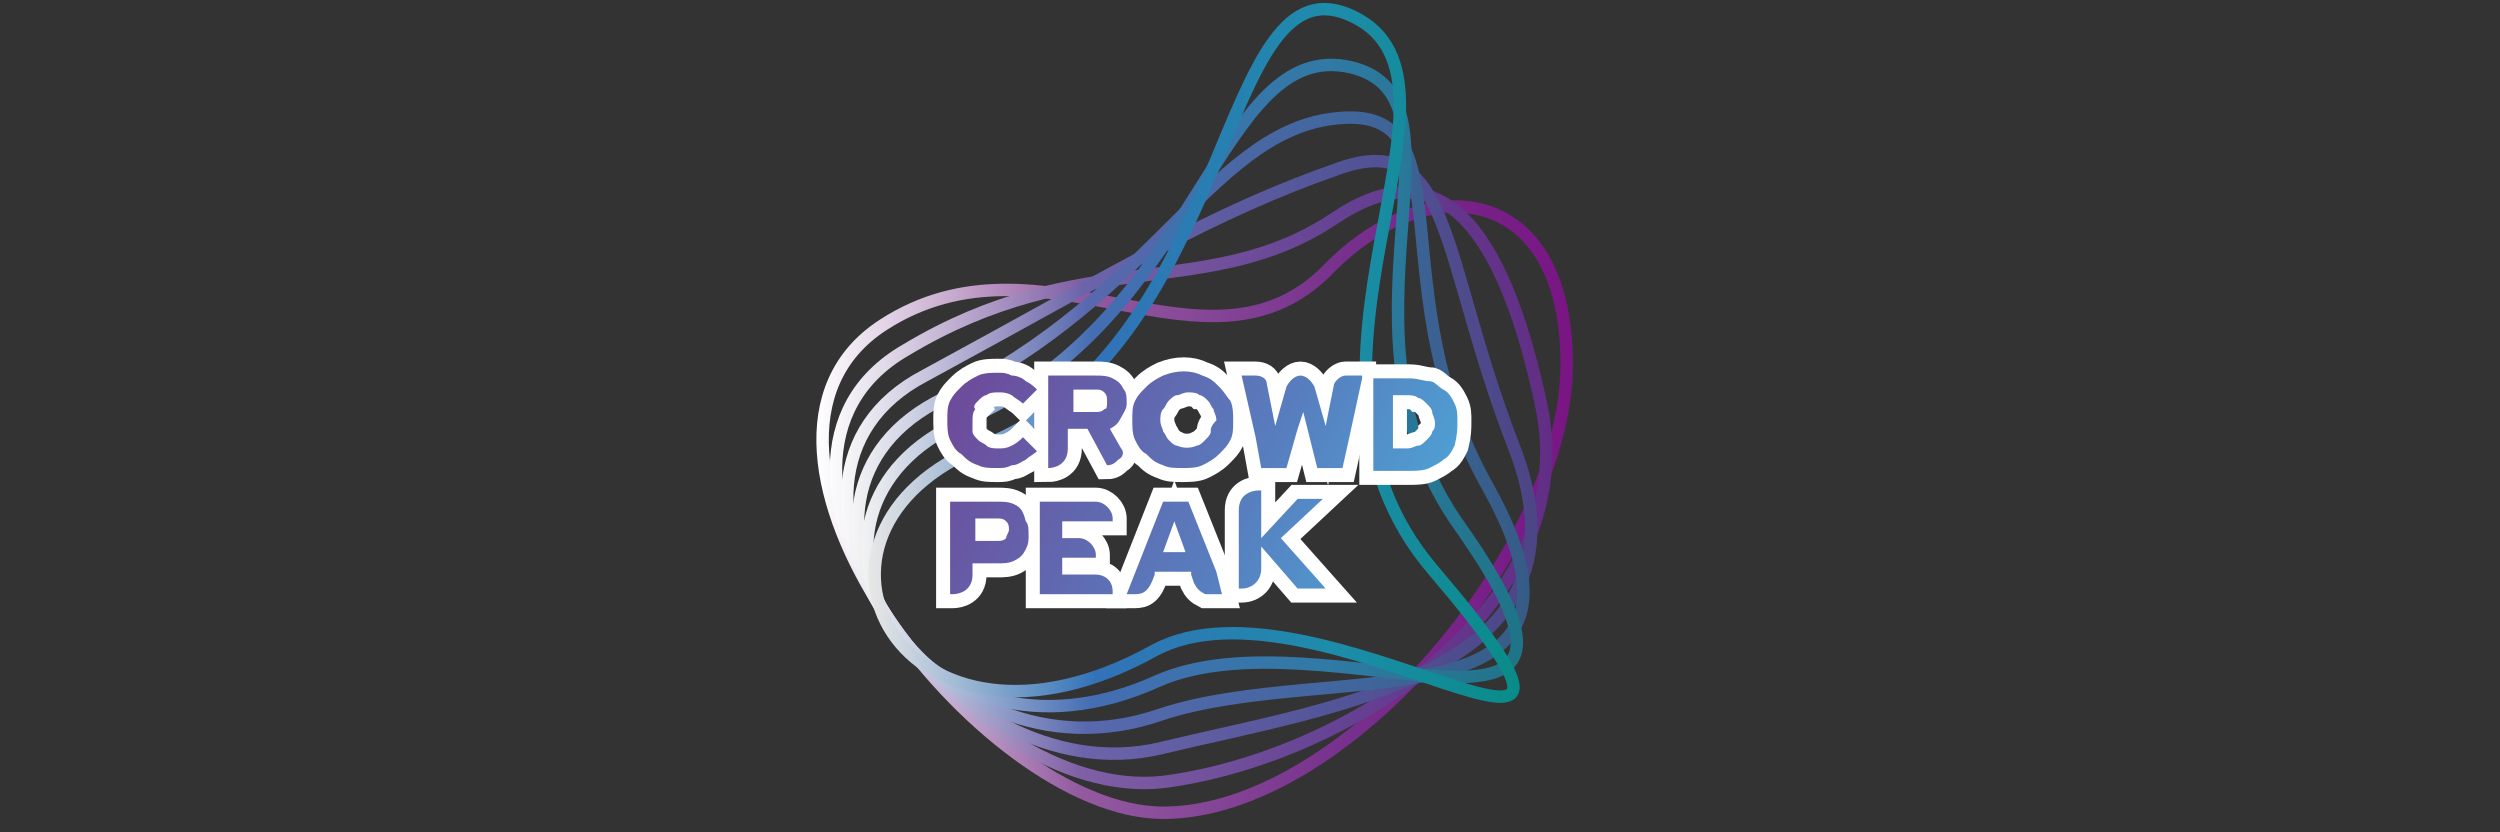 <?xml version="1.0" encoding="utf-8"?>
<!-- Generator: Adobe Illustrator 26.0.3, SVG Export Plug-In . SVG Version: 6.00 Build 0)  -->
<svg version="1.1" id="圖層_1" xmlns="http://www.w3.org/2000/svg" xmlns:xlink="http://www.w3.org/1999/xlink" x="0px" y="0px"
	 viewBox="0 0 89.2 29.7" style="enable-background:new 0 0 89.2 29.7;" xml:space="preserve">
<rect x="0" y="0" width="89.2" height="29.7" fill="#333333" stroke="none"/>
<style type="text/css">
	
		.st0{fill:none;stroke:url(#XMLID_00000126304872478064448820000010319498436982026922_);stroke-width:0.443;stroke-miterlimit:10;}
	.st1{fill:none;stroke:url(#SVGID_1_);stroke-width:0.443;stroke-miterlimit:10;}
	
		.st2{fill:none;stroke:url(#SVGID_00000159466390667063025530000000327710361342471560_);stroke-width:0.443;stroke-miterlimit:10;}
	
		.st3{fill:none;stroke:url(#SVGID_00000178903434542410906500000010051320558087396257_);stroke-width:0.443;stroke-miterlimit:10;}
	
		.st4{fill:none;stroke:url(#SVGID_00000068668082876166882830000000929923476432087943_);stroke-width:0.443;stroke-miterlimit:10;}
	
		.st5{fill:none;stroke:url(#XMLID_00000047749311367876011780000013103673082359229356_);stroke-width:0.443;stroke-miterlimit:10;}
	.st6{fill:none;stroke:#FFFFFF;stroke-miterlimit:10;}
	.st7{fill:url(#SVGID_00000181051051667152110470000002390886176250826675_);}
	.st8{fill:url(#SVGID_00000078024426556480530340000001458038354011655089_);}
	.st9{fill:url(#SVGID_00000094613328969309700550000010802551339044540554_);}
	.st10{fill:url(#SVGID_00000145772425093572702920000007547365321970529201_);}
	.st11{fill:url(#SVGID_00000069389037919086250170000006806470030277099939_);}
	.st12{fill:url(#SVGID_00000026145214673852846100000014363369073842832317_);}
	.st13{fill:url(#SVGID_00000106118106627601139630000014177208974371954567_);}
	.st14{fill:url(#SVGID_00000033364847321863529650000011870615839236730549_);}
	.st15{fill:url(#SVGID_00000072245335786391030210000010616341942207701385_);}
	
		.st16{fill:none;stroke:url(#XMLID_00000005977229634626692940000006048366662457565119_);stroke-width:0.443;stroke-miterlimit:10;}
	
		.st17{fill:none;stroke:url(#SVGID_00000016068457983356333240000010609515061402603698_);stroke-width:0.443;stroke-miterlimit:10;}
	
		.st18{fill:none;stroke:url(#SVGID_00000106866307477131924290000012329897948381055678_);stroke-width:0.443;stroke-miterlimit:10;}
	
		.st19{fill:none;stroke:url(#SVGID_00000177466679397304121910000003063647977993629341_);stroke-width:0.443;stroke-miterlimit:10;}
	
		.st20{fill:none;stroke:url(#SVGID_00000054964675066339173590000015220249945207925897_);stroke-width:0.443;stroke-miterlimit:10;}
	
		.st21{fill:none;stroke:url(#XMLID_00000056396143851855388500000005699844194242447791_);stroke-width:0.443;stroke-miterlimit:10;}
	.st22{fill:url(#SVGID_00000081634054879126193700000007442309384794452611_);}
	.st23{fill:url(#SVGID_00000042014888946530351490000005476147331558593960_);}
	.st24{fill:url(#SVGID_00000104665258187317616990000012181657614937054356_);}
	.st25{fill:url(#SVGID_00000135676654066220812910000009398360654631037324_);}
	.st26{fill:url(#SVGID_00000052814477335654279950000006381464792259943560_);}
	.st27{fill:url(#SVGID_00000017474353597419416350000000804355600391326907_);}
	.st28{fill:url(#SVGID_00000154427599976693445840000009951564292653642933_);}
	.st29{fill:url(#SVGID_00000156573720085366988840000008814829250237264281_);}
	.st30{fill:url(#SVGID_00000004545238005372671650000004114779658481443481_);}
</style>
<g id="XMLID_00000124861064474847984550000017895829584294574228_">
	
		<linearGradient id="XMLID_00000103957306495491083420000007117656786183288991_" gradientUnits="userSpaceOnUse" x1="29.165" y1="-125.183" x2="56.159" y2="-125.183" gradientTransform="matrix(1 0 0 -1 0 -106.98)">
		<stop  offset="0" style="stop-color:#FFFFFF"/>
		<stop  offset="0.346" style="stop-color:#935AA0"/>
		<stop  offset="0.7" style="stop-color:#77308D"/>
		<stop  offset="1" style="stop-color:#791584"/>
	</linearGradient>
	
		<path id="XMLID_00000092453502060571331730000004145648536626333881_" style="fill:none;stroke:url(#XMLID_00000103957306495491083420000007117656786183288991_);stroke-width:0.443;stroke-miterlimit:10;" d="
		M55.9,13c0,6.5-7.9,16-14.4,16s-16.6-13.1-10-17.4c5.7-3.7,11.6,2.4,15.9-2C50.9,6,55.9,6.5,55.9,13z"/>
	
		<linearGradient id="SVGID_1_" gradientUnits="userSpaceOnUse" x1="29.644" y1="-124.399" x2="55.43" y2="-124.399" gradientTransform="matrix(1 0 0 -1 0 -106.98)">
		<stop  offset="0" style="stop-color:#FCFCFC"/>
		<stop  offset="0.346" style="stop-color:#7F5FA5"/>
		<stop  offset="0.7" style="stop-color:#654293"/>
		<stop  offset="1" style="stop-color:#622D85"/>
	</linearGradient>
	<path class="st1" d="M47.6,7.8c3.7-2.5,6,0.1,7.4,6.7c1.5,7.3-7.2,12.6-13.5,13.4c-7.1,0.8-16.1-11.4-9.2-15.4
		C38.6,8.7,43.1,10.8,47.6,7.8z"/>
	
		<linearGradient id="SVGID_00000163777924680509284730000017396048687546476928_" gradientUnits="userSpaceOnUse" x1="30.044" y1="-123.318" x2="54.895" y2="-123.318" gradientTransform="matrix(1 0 0 -1 0 -106.98)">
		<stop  offset="0" style="stop-color:#F9F9F9"/>
		<stop  offset="0.346" style="stop-color:#6C64AA"/>
		<stop  offset="0.7" style="stop-color:#535599"/>
		<stop  offset="1" style="stop-color:#4C4586"/>
	</linearGradient>
	
		<path style="fill:none;stroke:url(#SVGID_00000163777924680509284730000017396048687546476928_);stroke-width:0.443;stroke-miterlimit:10;" d="
		M47.8,6c4-1.4,3.6,3.2,6.2,9.9c3.2,8.1-6.4,9.3-12.6,10.8c-7.6,1.8-15.5-9.6-8.4-13.3C40,9.6,43.2,7.6,47.8,6z"/>
	
		<linearGradient id="SVGID_00000055690573504139111680000009587368667849539202_" gradientUnits="userSpaceOnUse" x1="30.429" y1="-122.079" x2="54.616" y2="-122.079" gradientTransform="matrix(1 0 0 -1 0 -106.98)">
		<stop  offset="0" style="stop-color:#F5F5F5"/>
		<stop  offset="0.346" style="stop-color:#5868AE"/>
		<stop  offset="0.7" style="stop-color:#42679F"/>
		<stop  offset="1" style="stop-color:#355C86"/>
	</linearGradient>
	
		<path style="fill:none;stroke:url(#SVGID_00000055690573504139111680000009587368667849539202_);stroke-width:0.443;stroke-miterlimit:10;" d="
		M48,4.2c4.3-0.2,1.2,6.3,5.1,13.2c4.9,8.8-5.7,6.1-11.7,8.1c-8.1,2.8-15-7.8-7.7-11.3C41.4,10.5,43.3,4.4,48,4.2z"/>
	
		<linearGradient id="SVGID_00000039093917970910849400000016708983314684943806_" gradientUnits="userSpaceOnUse" x1="30.793" y1="-120.754" x2="54.418" y2="-120.754" gradientTransform="matrix(1 0 0 -1 0 -106.98)">
		<stop  offset="0" style="stop-color:#F2F2F2"/>
		<stop  offset="0.346" style="stop-color:#456DB3"/>
		<stop  offset="0.7" style="stop-color:#307AA5"/>
		<stop  offset="1" style="stop-color:#1F7487"/>
	</linearGradient>
	
		<path style="fill:none;stroke:url(#SVGID_00000039093917970910849400000016708983314684943806_);stroke-width:0.443;stroke-miterlimit:10;" d="
		M48.2,2.4c4.6,1.1-1.1,9.4,3.9,16.4c6.7,9.5-4.9,2.9-10.8,5.5c-8.6,3.9-14.4-6-6.9-9.3C42.9,11.4,43.4,1.3,48.2,2.4z"/>
	
		<linearGradient id="XMLID_00000042730451621268495230000017266733775628975017_" gradientUnits="userSpaceOnUse" x1="31.131" y1="-119.59" x2="54.296" y2="-119.59" gradientTransform="matrix(1 0 0 -1 0 -106.98)">
		<stop  offset="0" style="stop-color:#E6E6E6"/>
		<stop  offset="0.346" style="stop-color:#3172B8"/>
		<stop  offset="0.7" style="stop-color:#1E8CAB"/>
		<stop  offset="1" style="stop-color:#088C88"/>
	</linearGradient>
	
		<path id="XMLID_00000098932991054417841410000007664588113555313594_" style="fill:none;stroke:url(#XMLID_00000042730451621268495230000017266733775628975017_);stroke-width:0.443;stroke-miterlimit:10;" d="
		M51.1,20.3c8.6,10.1-4.1-0.2-9.9,2.9c-9,5-13.9-4.2-6.1-7.3c9.1-3.6,8.3-17.7,13.2-15.3S45,13.1,51.1,20.3z"/>
</g>
<g>
	<path class="st6" d="M39.1,20.5h-1.2v-0.6h1.2v-0.1c0-0.3-0.3-0.6-0.6-0.6h-0.6v-0.6h1.8v-0.1c0-0.3-0.3-0.6-0.6-0.6h-2v3.3h2.6
		v-0.1C39.7,20.7,39.4,20.5,39.1,20.5z"/>
	<path class="st6" d="M47.2,17.8h-0.9l-1.3,1.4v-1.7h-0.1c-0.2,0-0.7,0.1-0.7,0.7v2.8h0.1c0.4,0,0.7-0.3,0.7-0.7v-0.8l1.3,1.5h1
		l-1.6-1.8L47.2,17.8z"/>
	<path class="st6" d="M36.2,18c-0.2-0.1-0.4-0.1-0.6-0.1h-1.7v3.3H34c0.2,0,0.7-0.1,0.7-0.7v-0.4h0.9c0.2,0,0.4,0,0.6-0.1
		c0.2-0.1,0.3-0.2,0.4-0.4c0.1-0.2,0.1-0.3,0.1-0.5s0-0.4-0.1-0.5C36.5,18.2,36.4,18.1,36.2,18z M35.9,19.2
		c-0.1,0.1-0.2,0.1-0.3,0.1h-0.8v-0.8h0.8c0.1,0,0.2,0,0.3,0.1c0.1,0.1,0.1,0.2,0.1,0.3C36,19,35.9,19.1,35.9,19.2z"/>
	<path class="st6" d="M43.5,13.8c-0.2-0.2-0.3-0.3-0.6-0.4c-0.4-0.2-0.9-0.2-1.4,0c-0.2,0.1-0.4,0.2-0.6,0.4s-0.3,0.3-0.4,0.5
		c-0.1,0.2-0.1,0.4-0.1,0.7c0,0.2,0,0.5,0.1,0.7s0.2,0.4,0.4,0.5c0.2,0.2,0.3,0.3,0.6,0.4c0.2,0.1,0.4,0.1,0.7,0.1
		c0.2,0,0.5,0,0.7-0.1c0.2-0.1,0.4-0.2,0.6-0.4c0.2-0.2,0.3-0.3,0.4-0.5S44,15.3,44,15c0-0.2,0-0.5-0.1-0.7
		C43.8,14.2,43.7,14,43.5,13.8z M43.2,15.4c0,0.1-0.1,0.2-0.2,0.3c-0.1,0.1-0.2,0.2-0.3,0.2c-0.2,0.1-0.5,0.1-0.7,0
		c-0.1,0-0.2-0.1-0.3-0.2c-0.1-0.1-0.1-0.2-0.2-0.3c0-0.1-0.1-0.2-0.1-0.4c0-0.1,0-0.3,0.1-0.4s0.1-0.2,0.2-0.3
		c0.1-0.1,0.2-0.2,0.3-0.2c0.1,0,0.2-0.1,0.4-0.1c0.1,0,0.3,0,0.4,0.1c0.1,0,0.2,0.1,0.3,0.2c0.1,0.1,0.1,0.2,0.2,0.3
		c0,0.1,0.1,0.2,0.1,0.4C43.2,15.2,43.2,15.3,43.2,15.4z"/>
	<path class="st6" d="M51.9,14.4c-0.1-0.2-0.2-0.4-0.4-0.5c-0.2-0.1-0.3-0.3-0.5-0.3s-0.4-0.1-0.7-0.1H49v3.3h1.3
		c0.2,0,0.5,0,0.7-0.1c0.2-0.1,0.4-0.2,0.5-0.3c0.2-0.1,0.3-0.3,0.4-0.5C52,15.5,52,15.3,52,15C52,14.8,52,14.6,51.9,14.4z
		 M51.1,15.4c0,0.1-0.1,0.2-0.2,0.3c-0.1,0.1-0.2,0.2-0.3,0.2c-0.1,0-0.2,0.1-0.4,0.1h-0.5v-1.9h0.5c0.1,0,0.3,0,0.4,0.1
		c0.1,0,0.2,0.1,0.3,0.2c0.1,0.1,0.2,0.2,0.2,0.3c0,0.1,0.1,0.2,0.1,0.4C51.2,15.2,51.2,15.3,51.1,15.4z"/>
	<path class="st6" d="M40,16l-0.4-0.7h0c0.2-0.1,0.3-0.2,0.4-0.4s0.2-0.3,0.2-0.5s0-0.4-0.1-0.5c-0.1-0.2-0.2-0.3-0.4-0.4
		c-0.2-0.1-0.4-0.1-0.6-0.1h-1.7v3.3h0c0.2,0,0.7-0.1,0.7-0.7v-0.7h0.7l0.7,1.3v0h0c0.2,0,0.3-0.1,0.4-0.2
		C40.1,16.3,40.1,16.1,40,16z M39.4,14.6L39.4,14.6c-0.1,0.1-0.2,0.1-0.3,0.1h-0.8v-0.8h0.8c0.1,0,0.2,0,0.3,0.1
		c0.1,0.1,0.1,0.2,0.1,0.3C39.5,14.5,39.5,14.6,39.4,14.6z"/>
	<path class="st6" d="M34.9,14.3c0.1-0.1,0.2-0.2,0.3-0.2c0.1-0.1,0.3-0.1,0.4-0.1c0.2,0,0.3,0,0.5,0.1c0.1,0.1,0.3,0.2,0.4,0.3l0,0
		l0.5-0.5l0,0c-0.1-0.1-0.2-0.2-0.4-0.3c-0.1-0.1-0.3-0.2-0.5-0.2c-0.2-0.1-0.3-0.1-0.5-0.1c-0.2,0-0.5,0-0.7,0.1
		c-0.2,0.1-0.4,0.2-0.6,0.4c-0.2,0.2-0.3,0.3-0.4,0.5c-0.1,0.2-0.1,0.4-0.1,0.7c0,0.2,0,0.5,0.1,0.7c0.1,0.2,0.2,0.4,0.4,0.5
		c0.2,0.2,0.3,0.3,0.6,0.4c0.2,0.1,0.4,0.1,0.7,0.1c0.2,0,0.3,0,0.5-0.1c0.2,0,0.3-0.1,0.5-0.2c0.1-0.1,0.3-0.2,0.4-0.3l0,0
		l-0.5-0.5l0,0c-0.1,0.1-0.2,0.2-0.4,0.3C35.9,16,35.8,16,35.6,16c-0.1,0-0.3,0-0.4-0.1c-0.1-0.1-0.2-0.1-0.3-0.2
		c-0.1-0.1-0.2-0.2-0.2-0.3c0-0.1,0-0.3,0-0.4c0-0.1,0-0.3,0.1-0.4C34.7,14.5,34.8,14.4,34.9,14.3z"/>
	<path class="st6" d="M43.4,20.4l-1-2.5h-0.9l-1.3,3.3h0.1c0,0,0.1,0,0.1,0s0.1,0,0.1,0c0.3,0,0.5-0.1,0.7-0.7l0-0.1h1.3l0,0.1l0,0
		l0.1,0.3l0,0c0.1,0.2,0.2,0.3,0.4,0.4c0.1,0,0.2,0,0.3,0c0,0,0.1,0,0.1,0c0,0,0.1,0,0.1,0h0.1L43.4,20.4L43.4,20.4z M41.5,19.7
		l0.4-1.1l0.4,1.1H41.5z"/>
	<path class="st6" d="M47.6,13.7l-0.3,1.5l-0.4-1.4c-0.1-0.2-0.3-0.4-0.5-0.4l0,0l0,0l0,0c-0.2,0-0.4,0.2-0.5,0.4l-0.4,1.4l-0.3-1.5
		c0-0.2-0.2-0.3-0.4-0.3h-0.5l0.5,2.2l0.2,1.1l0,0h0.9l0.4-1.4l0.2-0.6l0.5,2v0h0.9l0.2-0.9l0.5-2.3v-0.1H48
		C47.9,13.4,47.7,13.5,47.6,13.7z"/>
</g>
<g>
	
		<linearGradient id="SVGID_00000062166501605564427670000016349561901845679510_" gradientUnits="userSpaceOnUse" x1="52.578" y1="-134.089" x2="32.738" y2="-123.61" gradientTransform="matrix(1 0 0 -1 0 -106.98)">
		<stop  offset="0" style="stop-color:#45BEE6"/>
		<stop  offset="0.521" style="stop-color:#587DBE"/>
		<stop  offset="1" style="stop-color:#6D4B9B"/>
	</linearGradient>
	<path style="fill:url(#SVGID_00000062166501605564427670000016349561901845679510_);" d="M39.1,20.5h-1.2v-0.6h1.2v-0.1
		c0-0.3-0.3-0.6-0.6-0.6h-0.6v-0.6h1.8v-0.1c0-0.3-0.3-0.6-0.6-0.6h-2v3.3h2.6v-0.1C39.7,20.7,39.4,20.5,39.1,20.5z"/>
	
		<linearGradient id="SVGID_00000119083916385136841340000016591744730211243400_" gradientUnits="userSpaceOnUse" x1="54.219" y1="-130.982" x2="34.379" y2="-120.503" gradientTransform="matrix(1 0 0 -1 0 -106.98)">
		<stop  offset="0" style="stop-color:#45BEE6"/>
		<stop  offset="0.521" style="stop-color:#587DBE"/>
		<stop  offset="1" style="stop-color:#6D4B9B"/>
	</linearGradient>
	<path style="fill:url(#SVGID_00000119083916385136841340000016591744730211243400_);" d="M47.2,17.8h-0.9l-1.3,1.4v-1.7h-0.1
		c-0.2,0-0.7,0.1-0.7,0.7v2.8h0.1c0.4,0,0.7-0.3,0.7-0.7v-0.8l1.3,1.5h1l-1.6-1.8L47.2,17.8z"/>
	
		<linearGradient id="SVGID_00000163047621960699141160000000395319489476546985_" gradientUnits="userSpaceOnUse" x1="51.879" y1="-135.412" x2="32.039" y2="-124.933" gradientTransform="matrix(1 0 0 -1 0 -106.98)">
		<stop  offset="0" style="stop-color:#45BEE6"/>
		<stop  offset="0.521" style="stop-color:#587DBE"/>
		<stop  offset="1" style="stop-color:#6D4B9B"/>
	</linearGradient>
	<path style="fill:url(#SVGID_00000163047621960699141160000000395319489476546985_);" d="M36.2,18c-0.2-0.1-0.4-0.1-0.6-0.1h-1.7
		v3.3H34c0.2,0,0.7-0.1,0.7-0.7v-0.4h0.9c0.2,0,0.4,0,0.6-0.1c0.2-0.1,0.3-0.2,0.4-0.4c0.1-0.2,0.1-0.3,0.1-0.5s0-0.4-0.1-0.5
		C36.5,18.2,36.4,18.1,36.2,18z M35.9,19.2c-0.1,0.1-0.2,0.1-0.3,0.1h-0.8v-0.8h0.8c0.1,0,0.2,0,0.3,0.1c0.1,0.1,0.1,0.2,0.1,0.3
		C36,19,35.9,19.1,35.9,19.2z"/>
	
		<linearGradient id="SVGID_00000008838215987266540590000014957511715674900407_" gradientUnits="userSpaceOnUse" x1="55.322" y1="-128.894" x2="35.482" y2="-118.415" gradientTransform="matrix(1 0 0 -1 0 -106.98)">
		<stop  offset="0" style="stop-color:#45BEE6"/>
		<stop  offset="0.521" style="stop-color:#587DBE"/>
		<stop  offset="1" style="stop-color:#6D4B9B"/>
	</linearGradient>
	<path style="fill:url(#SVGID_00000008838215987266540590000014957511715674900407_);" d="M43.5,13.8c-0.2-0.2-0.3-0.3-0.6-0.4
		c-0.4-0.2-0.9-0.2-1.4,0c-0.2,0.1-0.4,0.2-0.6,0.4s-0.3,0.3-0.4,0.5c-0.1,0.2-0.1,0.4-0.1,0.7c0,0.2,0,0.5,0.1,0.7s0.2,0.4,0.4,0.5
		c0.2,0.2,0.3,0.3,0.6,0.4c0.2,0.1,0.4,0.1,0.7,0.1c0.2,0,0.5,0,0.7-0.1c0.2-0.1,0.4-0.2,0.6-0.4c0.2-0.2,0.3-0.3,0.4-0.5
		S44,15.3,44,15c0-0.2,0-0.5-0.1-0.7C43.8,14.2,43.7,14,43.5,13.8z M43.2,15.4c0,0.1-0.1,0.2-0.2,0.3c-0.1,0.1-0.2,0.2-0.3,0.2
		c-0.2,0.1-0.5,0.1-0.7,0c-0.1,0-0.2-0.1-0.3-0.2c-0.1-0.1-0.1-0.2-0.2-0.3c0-0.1-0.1-0.2-0.1-0.4c0-0.1,0-0.3,0.1-0.4
		s0.1-0.2,0.2-0.3c0.1-0.1,0.2-0.2,0.3-0.2c0.1,0,0.2-0.1,0.4-0.1c0.1,0,0.3,0,0.4,0.1c0.1,0,0.2,0.1,0.3,0.2
		c0.1,0.1,0.1,0.2,0.2,0.3c0,0.1,0.1,0.2,0.1,0.4C43.2,15.2,43.2,15.3,43.2,15.4z"/>
	
		<linearGradient id="SVGID_00000140727236693870241450000004649463789225267840_" gradientUnits="userSpaceOnUse" x1="56.988" y1="-125.739" x2="37.148" y2="-115.26" gradientTransform="matrix(1 0 0 -1 0 -106.98)">
		<stop  offset="0" style="stop-color:#45BEE6"/>
		<stop  offset="0.521" style="stop-color:#587DBE"/>
		<stop  offset="1" style="stop-color:#6D4B9B"/>
	</linearGradient>
	<path style="fill:url(#SVGID_00000140727236693870241450000004649463789225267840_);" d="M51.9,14.4c-0.1-0.2-0.2-0.4-0.4-0.5
		c-0.2-0.1-0.3-0.3-0.5-0.3s-0.4-0.1-0.7-0.1H49v3.3h1.3c0.2,0,0.5,0,0.7-0.1c0.2-0.1,0.4-0.2,0.5-0.3c0.2-0.1,0.3-0.3,0.4-0.5
		C52,15.5,52,15.3,52,15C52,14.8,52,14.6,51.9,14.4z M51.1,15.4c0,0.1-0.1,0.2-0.2,0.3c-0.1,0.1-0.2,0.2-0.3,0.2
		c-0.1,0-0.2,0.1-0.4,0.1h-0.5v-1.9h0.5c0.1,0,0.3,0,0.4,0.1c0.1,0,0.2,0.1,0.3,0.2c0.1,0.1,0.2,0.2,0.2,0.3c0,0.1,0.1,0.2,0.1,0.4
		C51.2,15.2,51.2,15.3,51.1,15.4z"/>
	
		<linearGradient id="SVGID_00000105394605237302181770000012437347446649157532_" gradientUnits="userSpaceOnUse" x1="54.5" y1="-130.451" x2="34.659" y2="-119.972" gradientTransform="matrix(1 0 0 -1 0 -106.98)">
		<stop  offset="0" style="stop-color:#45BEE6"/>
		<stop  offset="0.521" style="stop-color:#587DBE"/>
		<stop  offset="1" style="stop-color:#6D4B9B"/>
	</linearGradient>
	<path style="fill:url(#SVGID_00000105394605237302181770000012437347446649157532_);" d="M40,16l-0.4-0.7h0
		c0.2-0.1,0.3-0.2,0.4-0.4s0.2-0.3,0.2-0.5s0-0.4-0.1-0.5c-0.1-0.2-0.2-0.3-0.4-0.4c-0.2-0.1-0.4-0.1-0.6-0.1h-1.7v3.3h0
		c0.2,0,0.7-0.1,0.7-0.7v-0.7h0.7l0.7,1.3v0h0c0.2,0,0.3-0.1,0.4-0.2C40.1,16.3,40.1,16.1,40,16z M39.4,14.6L39.4,14.6
		c-0.1,0.1-0.2,0.1-0.3,0.1h-0.8v-0.8h0.8c0.1,0,0.2,0,0.3,0.1c0.1,0.1,0.1,0.2,0.1,0.3C39.5,14.5,39.5,14.6,39.4,14.6z"/>
	
		<linearGradient id="SVGID_00000020360910354408502190000002614921871075429269_" gradientUnits="userSpaceOnUse" x1="53.868" y1="-131.647" x2="34.028" y2="-121.168" gradientTransform="matrix(1 0 0 -1 0 -106.98)">
		<stop  offset="0" style="stop-color:#45BEE6"/>
		<stop  offset="0.521" style="stop-color:#587DBE"/>
		<stop  offset="1" style="stop-color:#6D4B9B"/>
	</linearGradient>
	<path style="fill:url(#SVGID_00000020360910354408502190000002614921871075429269_);" d="M34.9,14.3c0.1-0.1,0.2-0.2,0.3-0.2
		c0.1-0.1,0.3-0.1,0.4-0.1c0.2,0,0.3,0,0.5,0.1c0.1,0.1,0.3,0.2,0.4,0.3l0,0l0.5-0.5l0,0c-0.1-0.1-0.2-0.2-0.4-0.3
		c-0.1-0.1-0.3-0.2-0.5-0.2c-0.2-0.1-0.3-0.1-0.5-0.1c-0.2,0-0.5,0-0.7,0.1c-0.2,0.1-0.4,0.2-0.6,0.4c-0.2,0.2-0.3,0.3-0.4,0.5
		c-0.1,0.2-0.1,0.4-0.1,0.7c0,0.2,0,0.5,0.1,0.7c0.1,0.2,0.2,0.4,0.4,0.5c0.2,0.2,0.3,0.3,0.6,0.4c0.2,0.1,0.4,0.1,0.7,0.1
		c0.2,0,0.3,0,0.5-0.1c0.2,0,0.3-0.1,0.5-0.2c0.1-0.1,0.3-0.2,0.4-0.3l0,0l-0.5-0.5l0,0c-0.1,0.1-0.2,0.2-0.4,0.3
		C35.9,16,35.8,16,35.6,16c-0.1,0-0.3,0-0.4-0.1c-0.1-0.1-0.2-0.1-0.3-0.2c-0.1-0.1-0.2-0.2-0.2-0.3c0-0.1,0-0.3,0-0.4
		c0-0.1,0-0.3,0.1-0.4C34.7,14.5,34.8,14.4,34.9,14.3z"/>
	
		<linearGradient id="SVGID_00000169536531043071400220000000445143248825911936_" gradientUnits="userSpaceOnUse" x1="53.263" y1="-132.793" x2="33.423" y2="-122.314" gradientTransform="matrix(1 0 0 -1 0 -106.98)">
		<stop  offset="0" style="stop-color:#45BEE6"/>
		<stop  offset="0.521" style="stop-color:#587DBE"/>
		<stop  offset="1" style="stop-color:#6D4B9B"/>
	</linearGradient>
	<path style="fill:url(#SVGID_00000169536531043071400220000000445143248825911936_);" d="M43.4,20.4l-1-2.5h-0.9l-1.3,3.3h0.1
		c0,0,0.1,0,0.1,0s0.1,0,0.1,0c0.3,0,0.5-0.1,0.7-0.7l0-0.1h1.3l0,0.1l0,0l0.1,0.3l0,0c0.1,0.2,0.2,0.3,0.4,0.4c0.1,0,0.2,0,0.3,0
		c0,0,0.1,0,0.1,0c0,0,0.1,0,0.1,0h0.1L43.4,20.4L43.4,20.4z M41.5,19.7l0.4-1.1l0.4,1.1H41.5z"/>
	
		<linearGradient id="SVGID_00000083074499710856059840000016291835972749990320_" gradientUnits="userSpaceOnUse" x1="56.3" y1="-127.042" x2="36.46" y2="-116.563" gradientTransform="matrix(1 0 0 -1 0 -106.98)">
		<stop  offset="0" style="stop-color:#45BEE6"/>
		<stop  offset="0.521" style="stop-color:#587DBE"/>
		<stop  offset="1" style="stop-color:#6D4B9B"/>
	</linearGradient>
	<path style="fill:url(#SVGID_00000083074499710856059840000016291835972749990320_);" d="M47.6,13.7l-0.3,1.5l-0.4-1.4
		c-0.1-0.2-0.3-0.4-0.5-0.4l0,0l0,0l0,0c-0.2,0-0.4,0.2-0.5,0.4l-0.4,1.4l-0.3-1.5c0-0.2-0.2-0.3-0.4-0.3h-0.5l0.5,2.2l0.2,1.1l0,0
		h0.9l0.4-1.4l0.2-0.6l0.5,2v0h0.9l0.2-0.9l0.5-2.3v-0.1H48C47.9,13.4,47.7,13.5,47.6,13.7z"/>
</g>
<g id="XMLID_00000054950979035370569970000001336540181120849581_">
	
		<linearGradient id="XMLID_00000066501059638642731380000006392934363445047684_" gradientUnits="userSpaceOnUse" x1="0.128" y1="-56.037" x2="27.122" y2="-56.037" gradientTransform="matrix(1 0 0 -1 0 -106.98)">
		<stop  offset="0" style="stop-color:#FFFFFF"/>
		<stop  offset="0.346" style="stop-color:#935AA0"/>
		<stop  offset="0.7" style="stop-color:#77308D"/>
		<stop  offset="1" style="stop-color:#791584"/>
	</linearGradient>
	
		<path id="XMLID_00000107555153528971861440000003294236784298726540_" style="fill:none;stroke:url(#XMLID_00000066501059638642731380000006392934363445047684_);stroke-width:0.443;stroke-miterlimit:10;" d="
		M26.9-56.1c0,6.5-7.9,16-14.4,16s-16.6-13.1-10-17.4c5.7-3.7,11.6,2.4,15.9-2C21.9-63.1,26.9-62.6,26.9-56.1z"/>
	
		<linearGradient id="SVGID_00000175315695192713991880000002367371455221151106_" gradientUnits="userSpaceOnUse" x1="0.606" y1="-55.253" x2="26.392" y2="-55.253" gradientTransform="matrix(1 0 0 -1 0 -106.98)">
		<stop  offset="0" style="stop-color:#FCFCFC"/>
		<stop  offset="0.346" style="stop-color:#7F5FA5"/>
		<stop  offset="0.7" style="stop-color:#654293"/>
		<stop  offset="1" style="stop-color:#622D85"/>
	</linearGradient>
	
		<path style="fill:none;stroke:url(#SVGID_00000175315695192713991880000002367371455221151106_);stroke-width:0.443;stroke-miterlimit:10;" d="
		M18.6-61.3c3.7-2.5,6,0.1,7.4,6.7c1.5,7.3-7.2,12.6-13.5,13.4C5.4-40.4-3.6-52.6,3.3-56.6C9.6-60.4,14.1-58.3,18.6-61.3z"/>
	
		<linearGradient id="SVGID_00000087413348456903695210000014262398687705773991_" gradientUnits="userSpaceOnUse" x1="1.006" y1="-54.172" x2="25.858" y2="-54.172" gradientTransform="matrix(1 0 0 -1 0 -106.98)">
		<stop  offset="0" style="stop-color:#F9F9F9"/>
		<stop  offset="0.346" style="stop-color:#6C64AA"/>
		<stop  offset="0.7" style="stop-color:#535599"/>
		<stop  offset="1" style="stop-color:#4C4586"/>
	</linearGradient>
	
		<path style="fill:none;stroke:url(#SVGID_00000087413348456903695210000014262398687705773991_);stroke-width:0.443;stroke-miterlimit:10;" d="
		M18.8-63.1c4-1.4,3.6,3.2,6.2,9.9c3.2,8.1-6.4,9.3-12.6,10.8C4.8-40.6-3.1-52,4-55.7C11-59.5,14.2-61.5,18.8-63.1z"/>
	
		<linearGradient id="SVGID_00000172410987988833242210000008584150805395441548_" gradientUnits="userSpaceOnUse" x1="1.391" y1="-52.933" x2="25.578" y2="-52.933" gradientTransform="matrix(1 0 0 -1 0 -106.98)">
		<stop  offset="0" style="stop-color:#F5F5F5"/>
		<stop  offset="0.346" style="stop-color:#5868AE"/>
		<stop  offset="0.7" style="stop-color:#42679F"/>
		<stop  offset="1" style="stop-color:#355C86"/>
	</linearGradient>
	
		<path style="fill:none;stroke:url(#SVGID_00000172410987988833242210000008584150805395441548_);stroke-width:0.443;stroke-miterlimit:10;" d="
		M19-64.9c4.3-0.2,1.2,6.3,5.1,13.2c4.9,8.8-5.7,6.1-11.7,8.1c-8.1,2.8-15-7.8-7.7-11.3C12.4-58.6,14.3-64.7,19-64.9z"/>
	
		<linearGradient id="SVGID_00000093889464723542781490000010747427993956538297_" gradientUnits="userSpaceOnUse" x1="1.756" y1="-51.608" x2="25.38" y2="-51.608" gradientTransform="matrix(1 0 0 -1 0 -106.98)">
		<stop  offset="0" style="stop-color:#F2F2F2"/>
		<stop  offset="0.346" style="stop-color:#456DB3"/>
		<stop  offset="0.7" style="stop-color:#307AA5"/>
		<stop  offset="1" style="stop-color:#1F7487"/>
	</linearGradient>
	
		<path style="fill:none;stroke:url(#SVGID_00000093889464723542781490000010747427993956538297_);stroke-width:0.443;stroke-miterlimit:10;" d="
		M19.2-66.7c4.6,1.1-1.1,9.4,3.9,16.4c6.7,9.5-4.9,2.9-10.8,5.5c-8.6,3.9-14.4-6-6.9-9.3C13.9-57.7,14.4-67.8,19.2-66.7z"/>
	
		<linearGradient id="XMLID_00000005240219273674423090000008407294151847186307_" gradientUnits="userSpaceOnUse" x1="2.093" y1="-50.444" x2="25.258" y2="-50.444" gradientTransform="matrix(1 0 0 -1 0 -106.98)">
		<stop  offset="0" style="stop-color:#E6E6E6"/>
		<stop  offset="0.346" style="stop-color:#3172B8"/>
		<stop  offset="0.7" style="stop-color:#1E8CAB"/>
		<stop  offset="1" style="stop-color:#088C88"/>
	</linearGradient>
	
		<path id="XMLID_00000012454997979536690520000002796486924561175429_" style="fill:none;stroke:url(#XMLID_00000005240219273674423090000008407294151847186307_);stroke-width:0.443;stroke-miterlimit:10;" d="
		M22.1-48.8c8.6,10.1-4.1-0.2-9.9,2.9c-9,5-13.9-4.2-6.1-7.3c9.1-3.6,8.3-17.7,13.2-15.3C24.2-66.1,16-56,22.1-48.8z"/>
</g>
<g>
	
		<linearGradient id="SVGID_00000061450083016531582500000009437320280587405498_" gradientUnits="userSpaceOnUse" x1="90.288" y1="-85.288" x2="31.446" y2="-54.209" gradientTransform="matrix(1 0 0 -1 0 -106.98)">
		<stop  offset="0" style="stop-color:#45BEE6"/>
		<stop  offset="0.521" style="stop-color:#587DBE"/>
		<stop  offset="1" style="stop-color:#6D4B9B"/>
	</linearGradient>
	<path style="fill:url(#SVGID_00000061450083016531582500000009437320280587405498_);" d="M50.3-41.4h-3.5v-1.9h3.5v-0.2
		c0-1-0.8-1.8-1.8-1.8h-1.8v-1.8H52v-0.2c0-1-0.8-1.8-1.8-1.8h-5.8v9.7h7.7v-0.2C52.1-40.6,51.3-41.4,50.3-41.4z"/>
	
		<linearGradient id="SVGID_00000119834628755662275300000014716633293734223010_" gradientUnits="userSpaceOnUse" x1="95.155" y1="-76.073" x2="36.312" y2="-44.994" gradientTransform="matrix(1 0 0 -1 0 -106.98)">
		<stop  offset="0" style="stop-color:#45BEE6"/>
		<stop  offset="0.521" style="stop-color:#587DBE"/>
		<stop  offset="1" style="stop-color:#6D4B9B"/>
	</linearGradient>
	<path style="fill:url(#SVGID_00000119834628755662275300000014716633293734223010_);" d="M74.2-49.2h-2.8l-4,4.3v-4.9h-0.2
		c-0.5,0.1-2,0.3-2.1,2.1v8.2h0.2c1.2,0,2.2-1,2.2-2.2v-2.4l4,4.5h3.1l-4.8-5.2L74.2-49.2z"/>
	
		<linearGradient id="SVGID_00000029008194850071952030000013220127990547296142_" gradientUnits="userSpaceOnUse" x1="88.216" y1="-89.211" x2="29.373" y2="-58.133" gradientTransform="matrix(1 0 0 -1 0 -106.98)">
		<stop  offset="0" style="stop-color:#45BEE6"/>
		<stop  offset="0.521" style="stop-color:#587DBE"/>
		<stop  offset="1" style="stop-color:#6D4B9B"/>
	</linearGradient>
	<path style="fill:url(#SVGID_00000029008194850071952030000013220127990547296142_);" d="M41.8-48.7c-0.5-0.3-1.1-0.4-1.7-0.4H35
		v9.7h0.2c0.5-0.1,2.1-0.4,2.1-2.2v-1.3h2.8c0.6,0,1.2-0.1,1.7-0.4s0.9-0.6,1.2-1.1s0.4-1,0.4-1.6c0-0.6-0.1-1.1-0.4-1.6
		C42.6-48.1,42.2-48.5,41.8-48.7z M40.7-45.2c-0.2,0.2-0.5,0.3-0.9,0.3h-2.5v-2.3h2.5c0.4,0,0.7,0.1,0.9,0.3
		c0.2,0.2,0.3,0.5,0.3,0.8C41-45.6,40.9-45.4,40.7-45.2z"/>
	
		<linearGradient id="SVGID_00000019649280032605978780000014096191187608107173_" gradientUnits="userSpaceOnUse" x1="98.426" y1="-69.879" x2="39.584" y2="-38.801" gradientTransform="matrix(1 0 0 -1 0 -106.98)">
		<stop  offset="0" style="stop-color:#45BEE6"/>
		<stop  offset="0.521" style="stop-color:#587DBE"/>
		<stop  offset="1" style="stop-color:#6D4B9B"/>
	</linearGradient>
	<path style="fill:url(#SVGID_00000019649280032605978780000014096191187608107173_);" d="M63.5-61.1c-0.5-0.5-1-0.8-1.7-1.1
		c-1.3-0.5-2.8-0.5-4.1,0c-0.6,0.3-1.2,0.6-1.7,1.1s-0.8,1-1.1,1.6c-0.3,0.6-0.4,1.3-0.4,2c0,0.7,0.1,1.4,0.4,2
		c0.3,0.6,0.6,1.1,1.1,1.6s1,0.8,1.7,1.1c0.6,0.3,1.3,0.4,2,0.4s1.4-0.1,2-0.4s1.2-0.6,1.7-1.1s0.8-1,1.1-1.6c0.3-0.6,0.4-1.3,0.4-2
		c0-0.7-0.1-1.4-0.4-2C64.4-60.1,64-60.6,63.5-61.1z M62.4-56.4c-0.1,0.4-0.3,0.7-0.6,0.9c-0.2,0.3-0.5,0.5-0.9,0.6
		c-0.7,0.3-1.5,0.3-2.2,0c-0.3-0.1-0.6-0.3-0.9-0.6c-0.2-0.3-0.4-0.6-0.6-0.9c-0.1-0.3-0.2-0.7-0.2-1.1c0-0.4,0.1-0.8,0.2-1.1
		c0.1-0.3,0.3-0.7,0.6-0.9c0.2-0.3,0.5-0.5,0.9-0.6c0.3-0.1,0.7-0.2,1.1-0.2c0.4,0,0.8,0.1,1.1,0.2s0.6,0.3,0.9,0.6
		c0.2,0.3,0.4,0.6,0.6,0.9c0.1,0.3,0.2,0.7,0.2,1.1C62.6-57.1,62.6-56.7,62.4-56.4z"/>
	
		<linearGradient id="SVGID_00000123411281320024339220000005239306167683364776_" gradientUnits="userSpaceOnUse" x1="103.368" y1="-60.523" x2="44.526" y2="-29.444" gradientTransform="matrix(1 0 0 -1 0 -106.98)">
		<stop  offset="0" style="stop-color:#45BEE6"/>
		<stop  offset="0.521" style="stop-color:#587DBE"/>
		<stop  offset="1" style="stop-color:#6D4B9B"/>
	</linearGradient>
	<path style="fill:url(#SVGID_00000123411281320024339220000005239306167683364776_);" d="M88.3-59.4C88-60,87.7-60.5,87.2-61
		c-0.5-0.4-1-0.8-1.6-1s-1.3-0.4-2-0.4h-3.9v9.7h3.9c0.7,0,1.4-0.1,2-0.4c0.6-0.2,1.2-0.6,1.6-1c0.5-0.4,0.8-1,1.1-1.5
		c0.3-0.6,0.4-1.2,0.4-1.9C88.7-58.2,88.5-58.8,88.3-59.4z M86-56.4c-0.1,0.3-0.3,0.6-0.6,0.9c-0.3,0.3-0.6,0.5-0.9,0.6
		c-0.3,0.1-0.7,0.2-1.1,0.2h-1.6v-5.6h1.6c0.4,0,0.8,0.1,1.1,0.2c0.3,0.1,0.6,0.3,0.9,0.6c0.3,0.3,0.5,0.6,0.6,0.9s0.2,0.7,0.2,1.1
		C86.2-57.1,86.2-56.7,86-56.4z"/>
	
		<linearGradient id="SVGID_00000067939589749294909470000013218794058496615069_" gradientUnits="userSpaceOnUse" x1="95.987" y1="-74.497" x2="37.145" y2="-43.418" gradientTransform="matrix(1 0 0 -1 0 -106.98)">
		<stop  offset="0" style="stop-color:#45BEE6"/>
		<stop  offset="0.521" style="stop-color:#587DBE"/>
		<stop  offset="1" style="stop-color:#6D4B9B"/>
	</linearGradient>
	<path style="fill:url(#SVGID_00000067939589749294909470000013218794058496615069_);" d="M53.1-54.7l-1.2-2.2H52
		c0.5-0.2,1-0.6,1.3-1.1s0.5-0.8,0.5-1.4c0-0.6-0.1-1.1-0.4-1.6c-0.3-0.5-0.7-0.8-1.2-1.1c-0.5-0.3-1.1-0.4-1.8-0.4h-4.9v9.9h0.1
		c0.5-0.1,2-0.4,2.1-2.1v-2h2l2.1,4v0.1h0.1c0.5,0,1-0.3,1.2-0.7C53.4-53.7,53.4-54.2,53.1-54.7z M51.2-58.7L51.2-58.7
		c-0.2,0.2-0.6,0.3-1,0.3h-2.5v-2.4h2.5c0.4,0,0.7,0.1,1,0.3c0.2,0.2,0.4,0.5,0.4,0.9C51.5-59.2,51.4-58.9,51.2-58.7z"/>
	
		<linearGradient id="SVGID_00000091705051722194245400000008004405381869119375_" gradientUnits="userSpaceOnUse" x1="94.114" y1="-78.044" x2="35.271" y2="-46.965" gradientTransform="matrix(1 0 0 -1 0 -106.98)">
		<stop  offset="0" style="stop-color:#45BEE6"/>
		<stop  offset="0.521" style="stop-color:#587DBE"/>
		<stop  offset="1" style="stop-color:#6D4B9B"/>
	</linearGradient>
	<path style="fill:url(#SVGID_00000091705051722194245400000008004405381869119375_);" d="M37.8-59.7c0.3-0.3,0.6-0.5,0.9-0.6
		c0.4-0.2,0.8-0.2,1.2-0.2c0.5,0,1,0.1,1.4,0.3c0.4,0.2,0.8,0.5,1.2,0.9l0.1,0.1l1.5-1.5L44-60.8c-0.3-0.4-0.7-0.7-1.1-1
		c-0.4-0.3-0.9-0.5-1.4-0.6c-0.5-0.2-1-0.2-1.6-0.2c-0.7,0-1.4,0.1-2.1,0.4c-0.6,0.3-1.2,0.6-1.7,1.1s-0.9,1-1.1,1.6
		c-0.3,0.6-0.4,1.3-0.4,2c0,0.7,0.1,1.4,0.4,2c0.3,0.6,0.6,1.2,1.1,1.6c0.5,0.5,1,0.8,1.7,1.1c0.6,0.3,1.3,0.4,2.1,0.4
		c0.5,0,1-0.1,1.5-0.2c0.5-0.1,1-0.4,1.4-0.6c0.4-0.3,0.8-0.6,1.1-1l0.1-0.1l-1.5-1.5l-0.1,0.1c-0.3,0.4-0.7,0.7-1.1,0.9
		c-0.4,0.2-0.9,0.3-1.4,0.3c-0.4,0-0.9-0.1-1.2-0.2c-0.4-0.2-0.7-0.4-1-0.6c-0.3-0.3-0.5-0.6-0.6-1c0-0.4-0.1-0.8-0.1-1.2
		c0-0.4,0.1-0.9,0.2-1.2C37.4-59.1,37.6-59.4,37.8-59.7z"/>
	
		<linearGradient id="SVGID_00000105389812860453171190000010454508608745076406_" gradientUnits="userSpaceOnUse" x1="92.319" y1="-81.442" x2="33.477" y2="-50.363" gradientTransform="matrix(1 0 0 -1 0 -106.98)">
		<stop  offset="0" style="stop-color:#45BEE6"/>
		<stop  offset="0.521" style="stop-color:#587DBE"/>
		<stop  offset="1" style="stop-color:#6D4B9B"/>
	</linearGradient>
	<path style="fill:url(#SVGID_00000105389812860453171190000010454508608745076406_);" d="M63-41.7l-3-7.5h-2.7l-4,9.7h0.3
		c0.1,0,0.3,0,0.4,0c0.1,0,0.2,0,0.4,0c0.9,0,1.6-0.2,2.2-2l0.1-0.4h3.9l0.1,0.4l0,0l0.3,0.8l0,0c0.3,0.6,0.7,0.9,1.1,1.1
		c0.3,0.1,0.5,0.1,0.8,0.1c0.1,0,0.2,0,0.4,0c0.1,0,0.3,0,0.4,0H64L63-41.7L63-41.7z M57.3-43.7l1.3-3.3l1.2,3.3H57.3z"/>
	
		<linearGradient id="SVGID_00000103233124120857459050000017757281424017515447_" gradientUnits="userSpaceOnUse" x1="101.327" y1="-64.387" x2="42.485" y2="-33.308" gradientTransform="matrix(1 0 0 -1 0 -106.98)">
		<stop  offset="0" style="stop-color:#45BEE6"/>
		<stop  offset="0.521" style="stop-color:#587DBE"/>
		<stop  offset="1" style="stop-color:#6D4B9B"/>
	</linearGradient>
	<path style="fill:url(#SVGID_00000103233124120857459050000017757281424017515447_);" d="M75.6-61.4l-0.9,4.5l-1.2-4.3
		c-0.2-0.7-0.8-1.1-1.5-1.1l0,0l0,0l0,0c-0.7,0-1.3,0.5-1.5,1.1l-1.2,4.3l-0.9-4.5c-0.1-0.6-0.6-1-1.2-1h-1.6L67-56l0.7,3.4l0,0h2.7
		l1.1-4.1l0.5-1.7l1.6,5.8v0.1h2.7l0.6-2.8l1.5-6.9v-0.2h-1.6C76.3-62.4,75.7-62,75.6-61.4z"/>
</g>
</svg>
